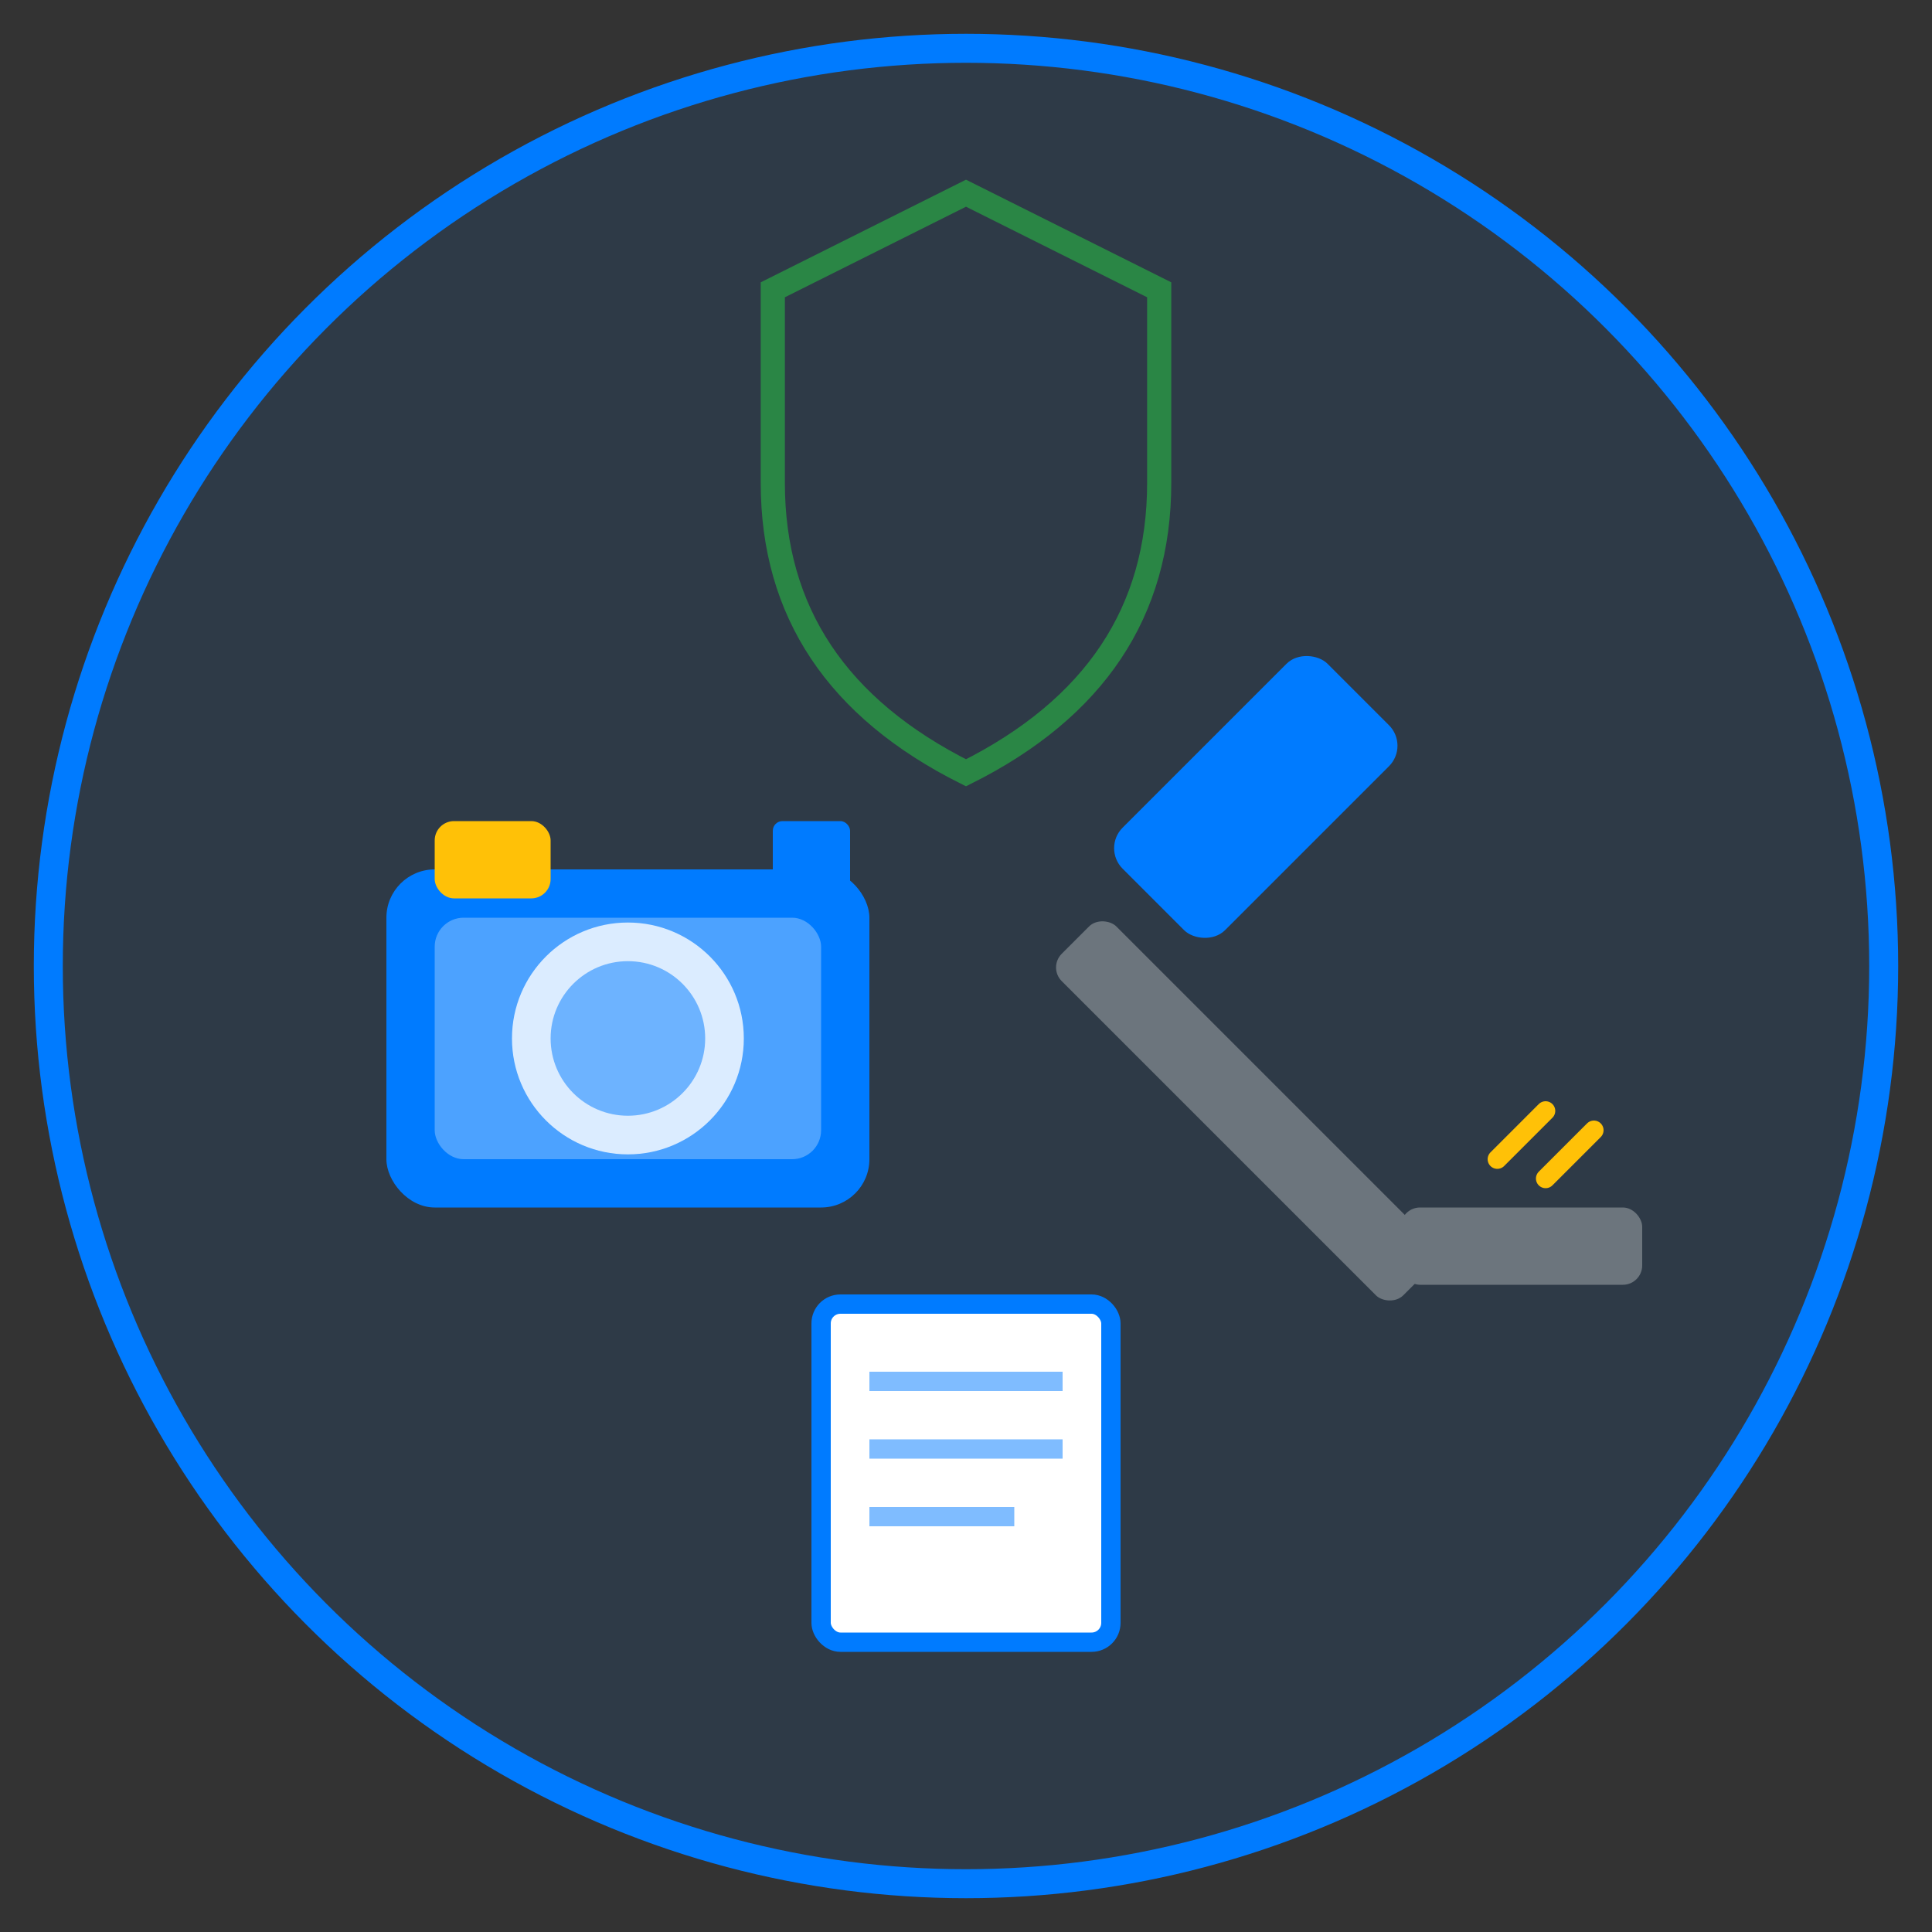 <svg xmlns="http://www.w3.org/2000/svg" viewBox="0 0 200 200" width="200" height="200">
  <rect x="0" y="0" width="200" height="200" fill="#333333" stroke="none"/>
  <!-- Background Circle -->
  <circle cx="100" cy="100" r="95" fill="#007bff" opacity="0.1"/>

  <!-- Main Circle Border -->
  <circle cx="100" cy="100" r="95" fill="none" stroke="#007bff" stroke-width="3"/>

  <!-- Camera Icon (Left Side) -->
  <g transform="translate(40, 80)">
    <!-- Camera Body -->
    <rect x="0" y="10" width="50" height="35" rx="5" fill="#007bff"/>
    <rect x="5" y="15" width="40" height="25" rx="3" fill="#fff" opacity="0.3"/>

    <!-- Camera Lens -->
    <circle cx="25" cy="27.5" r="12" fill="#fff" opacity="0.8"/>
    <circle cx="25" cy="27.5" r="8" fill="#007bff" opacity="0.5"/>

    <!-- Camera Flash -->
    <rect x="5" y="5" width="12" height="8" rx="2" fill="#ffc107"/>

    <!-- Camera Viewfinder -->
    <rect x="40" y="5" width="8" height="8" rx="1" fill="#007bff"/>
  </g>

  <!-- Gavel/Hammer Icon (Right Side) -->
  <g transform="translate(110, 70)">
    <!-- Gavel Handle -->
    <rect x="15" y="20" width="8" height="50" rx="2" fill="#6c757d" transform="rotate(-45 19 45)"/>

    <!-- Gavel Head -->
    <rect x="5" y="5" width="30" height="15" rx="3" fill="#007bff" transform="rotate(-45 20 12.5)"/>

    <!-- Gavel Strike Block -->
    <rect x="35" y="55" width="25" height="8" rx="2" fill="#6c757d"/>

    <!-- Impact Lines (showing action) -->
    <line x1="45" y1="50" x2="50" y2="45" stroke="#ffc107" stroke-width="2" stroke-linecap="round"/>
    <line x1="50" y1="52" x2="55" y2="47" stroke="#ffc107" stroke-width="2" stroke-linecap="round"/>
  </g>

  <!-- Connecting Element - Document/Evidence -->
  <g transform="translate(85, 135)">
    <!-- Document -->
    <rect x="0" y="0" width="30" height="35" rx="2" fill="#fff" stroke="#007bff" stroke-width="2"/>

    <!-- Document Lines -->
    <line x1="5" y1="8" x2="25" y2="8" stroke="#007bff" stroke-width="2" opacity="0.5"/>
    <line x1="5" y1="15" x2="25" y2="15" stroke="#007bff" stroke-width="2" opacity="0.5"/>
    <line x1="5" y1="22" x2="20" y2="22" stroke="#007bff" stroke-width="2" opacity="0.5"/>
  </g>

  <!-- Shield Outline (Protection/Rights) -->
  <path d="M 100 20 L 120 30 L 120 50 Q 120 70 100 80 Q 80 70 80 50 L 80 30 Z"
        fill="none" stroke="#28a745" stroke-width="2.5" opacity="0.7"/>
</svg>
